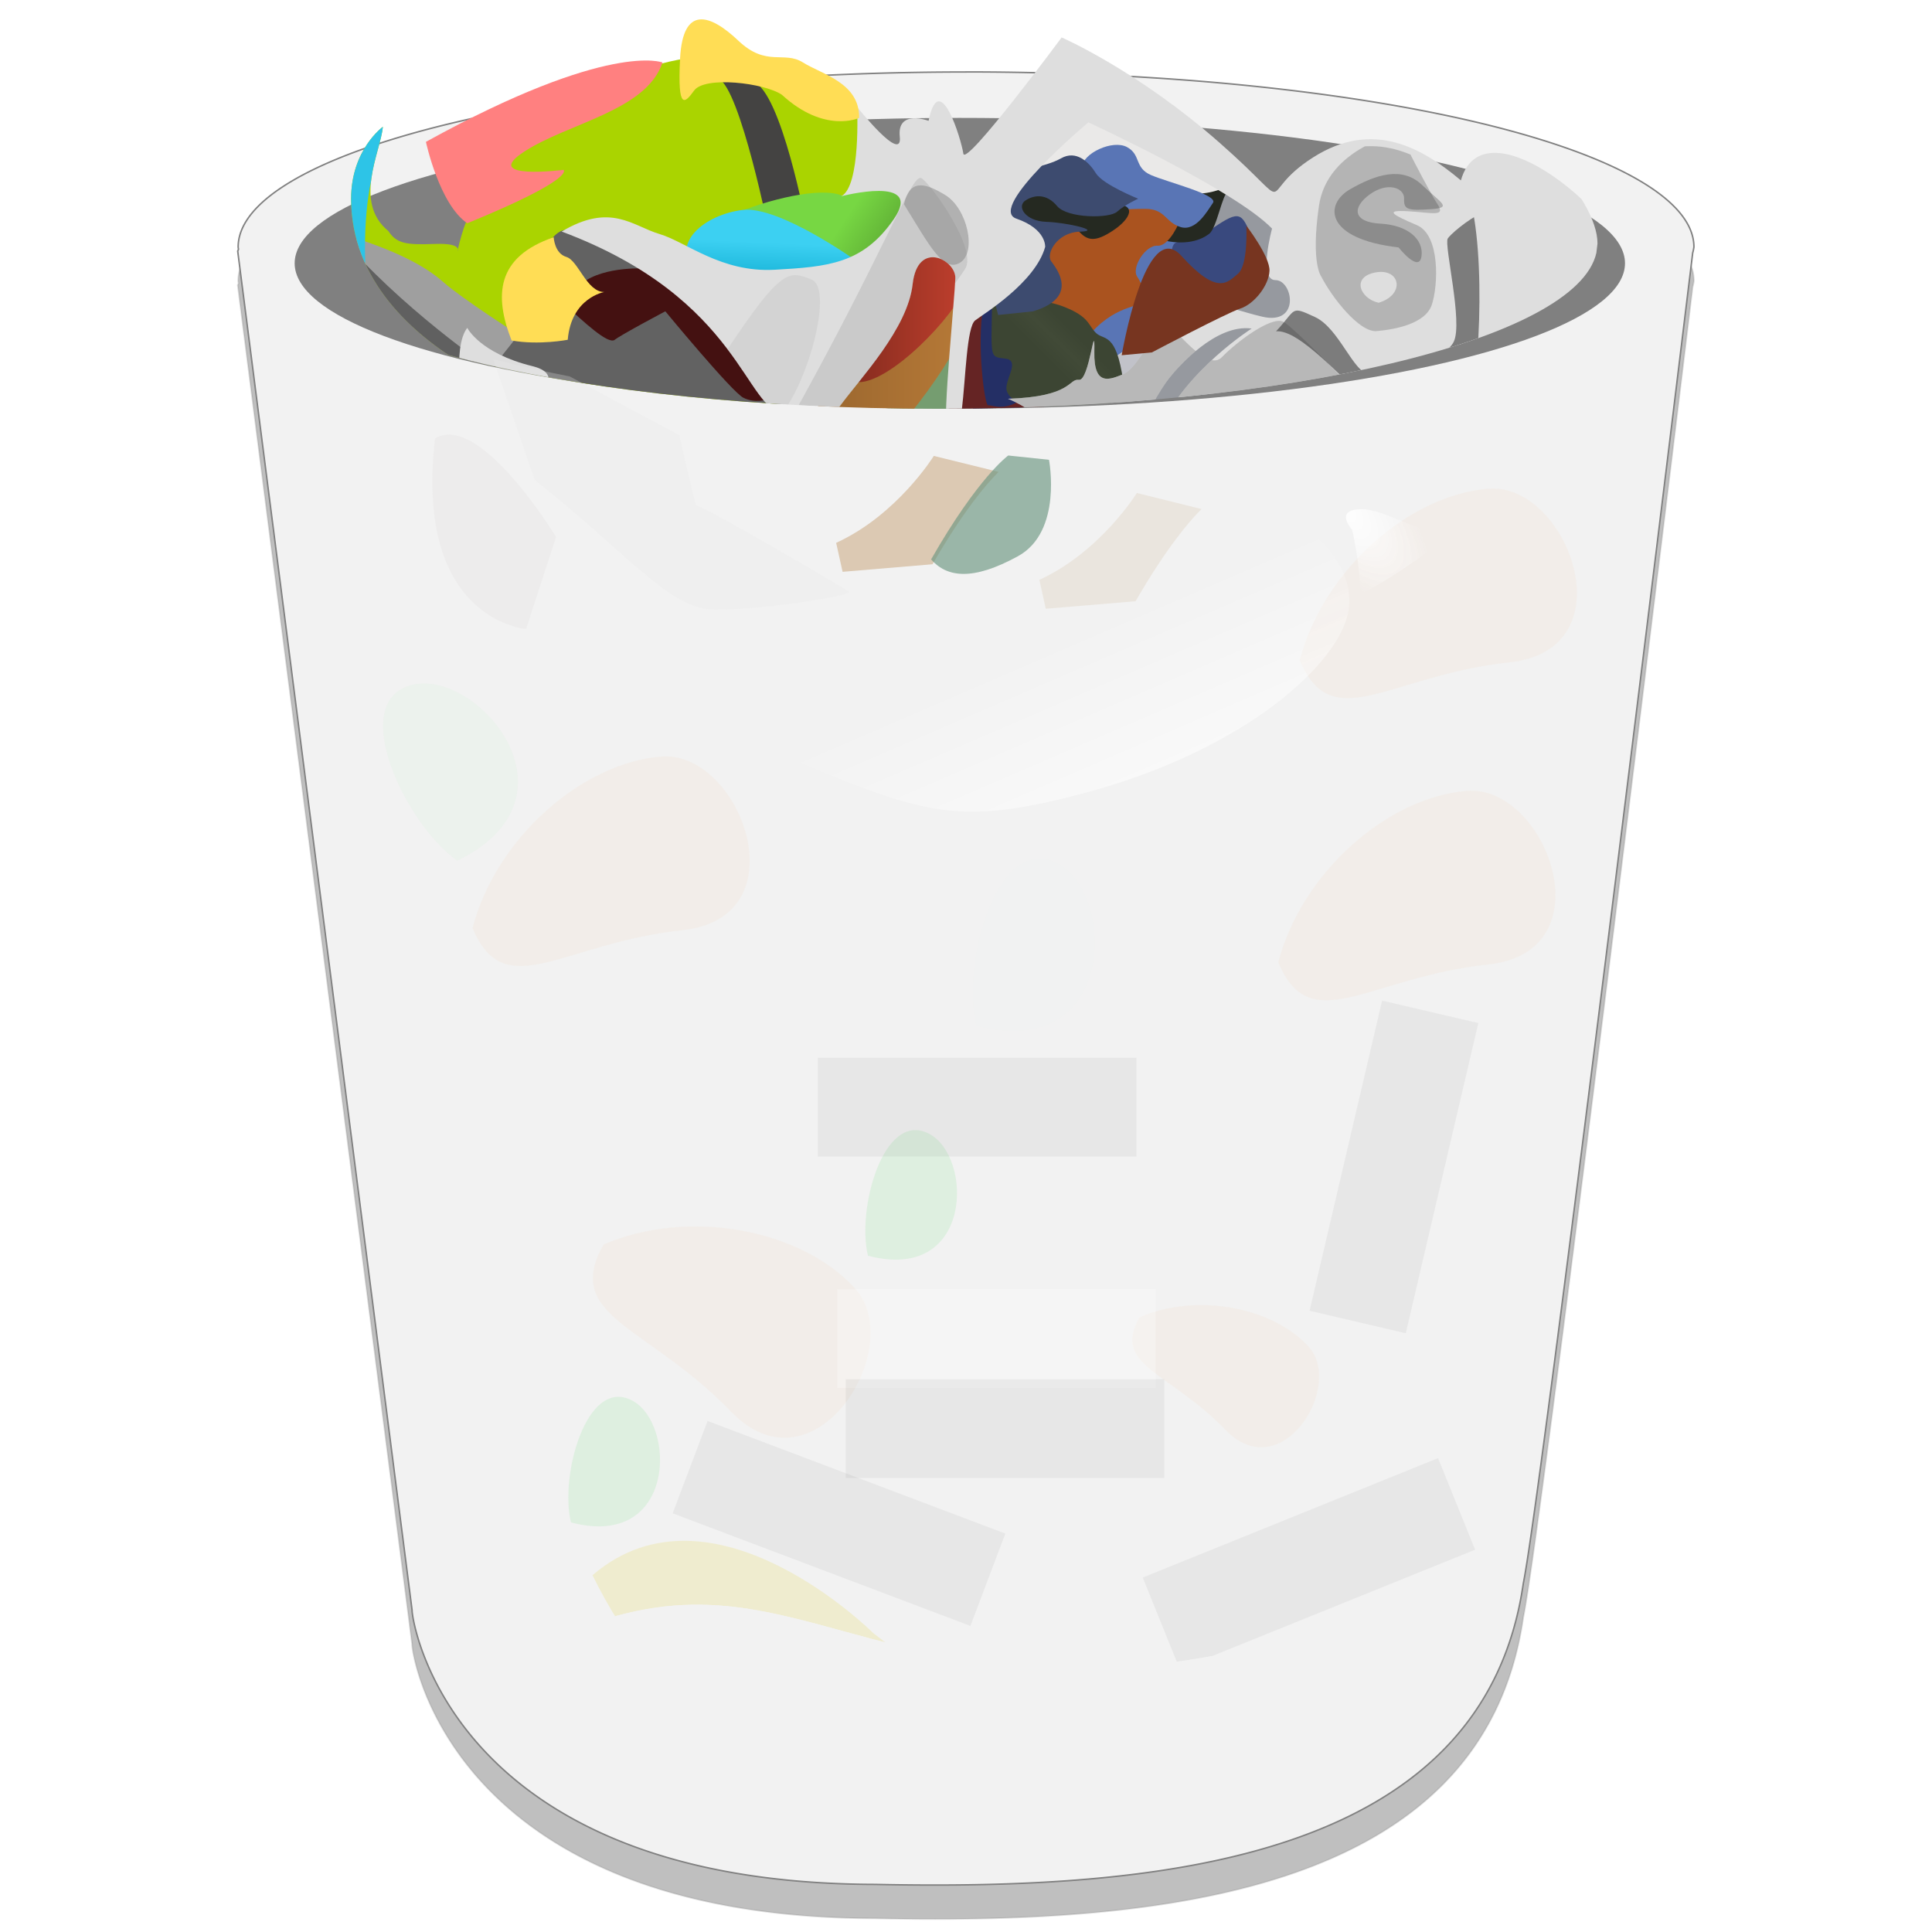 <?xml version="1.0" encoding="UTF-8" standalone="no"?>
<!-- Created with Inkscape (http://www.inkscape.org/) -->

<svg
   xmlns:osb="http://www.openswatchbook.org/uri/2009/osb"
   xmlns:dc="http://purl.org/dc/elements/1.1/"
   xmlns:cc="http://creativecommons.org/ns#"
   xmlns:rdf="http://www.w3.org/1999/02/22-rdf-syntax-ns#"
   xmlns:svg="http://www.w3.org/2000/svg"
   xmlns="http://www.w3.org/2000/svg"
   xmlns:xlink="http://www.w3.org/1999/xlink"
   xmlns:sodipodi="http://sodipodi.sourceforge.net/DTD/sodipodi-0.dtd"
   xmlns:inkscape="http://www.inkscape.org/namespaces/inkscape"
   width="128"
   height="128"
   viewBox="0 0 33.867 33.867"
   version="1.1"
   id="svg8"
   inkscape:version="0.92.2 5c3e80d, 2017-08-06"
   sodipodi:docname="user-trash-full.svg">
  <defs
     id="defs2">
    <linearGradient
       osb:paint="solid"
       id="linearGradient6088">
      <stop
         id="stop6086"
         offset="0"
         style="stop-color:#51b3e3;stop-opacity:1;" />
    </linearGradient>
    <linearGradient
       osb:paint="solid"
       id="linearGradient6987">
      <stop
         id="stop6985"
         offset="0"
         style="stop-color:#77d2fb;stop-opacity:1;" />
    </linearGradient>
    <linearGradient
       id="linearGradient7223"
       inkscape:collect="always">
      <stop
         id="stop7225"
         offset="0"
         style="stop-color:#ffffff;stop-opacity:1;" />
      <stop
         id="stop7227"
         offset="1"
         style="stop-color:#ffffff;stop-opacity:0;" />
    </linearGradient>
    <clipPath
       id="clipPath7804"
       clipPathUnits="userSpaceOnUse">
      <g
         transform="matrix(0.997,0,0,0.997,-66.643,-64.164)"
         id="g7806">
        <path
           style="color:#000000;display:inline;overflow:visible;visibility:visible;opacity:0.915;fill:url(#linearGradient7814);fill-opacity:1;fill-rule:nonzero;stroke:none;stroke-width:4.815;stroke-linecap:round;stroke-linejoin:miter;stroke-miterlimit:4;stroke-dasharray:none;stroke-dashoffset:0;stroke-opacity:1;marker:none;enable-background:accumulate"
           d="m 170.463,646.305 14.27,116.166 c -2e-5,10.744 20.322,19.455 45.393,19.455 25.07,0 45.395,-8.711 45.395,-19.455 l 14.143,-116.166 c -0.003,8.228 -26.686,14.899 -59.6,14.898 -32.914,8e-5 -59.597,-6.67 -59.6,-14.898 z m 119.199,0 c 0,-0.323 -0.056,-0.643 -0.137,-0.961 0.087,0.32 0.133,0.64 0.137,0.961 z"
           id="path7808"
           inkscape:connector-curvature="0"
           sodipodi:nodetypes="ccsccscccc"
           transform="matrix(0.265,0,0,0.265,0,97)" />
        <path
           style="opacity:0.729;fill:#ffffff;fill-opacity:1;fill-rule:evenodd;stroke:none;stroke-width:0.265px;stroke-linecap:butt;stroke-linejoin:miter;stroke-opacity:1;filter:url(#filter4481-1)"
           d="m 46.505,302.145 c 7.684,-6.014 8.753,-2.806 14.767,-2.205 6.014,0.601 15.903,-4.276 15.903,-4.276 l -1.002,13.631 c 0,0 -28.531,2.071 -29.667,-7.149 z"
           id="path7810"
           inkscape:connector-curvature="0"
           clip-path="url(#clipPath4229-1)" />
        <path
           style="opacity:0.483;fill:#a4a4a4;fill-opacity:1;fill-rule:evenodd;stroke:none;stroke-width:0.265px;stroke-linecap:butt;stroke-linejoin:miter;stroke-opacity:1;filter:url(#filter4673-1)"
           d="m 60.737,305.419 c 6.749,-6.348 8.152,-7.484 10.758,-1.67 2.606,5.813 -10.758,1.67 -10.758,1.67 z"
           id="path7812"
           inkscape:connector-curvature="0"
           clip-path="url(#clipPath4493-7)" />
      </g>
    </clipPath>
    <filter
       height="1.212"
       y="-0.106"
       width="1.16"
       x="-0.08"
       id="filter6995-3-2"
       style="color-interpolation-filters:sRGB"
       inkscape:collect="always">
      <feGaussianBlur
         id="feGaussianBlur6997-4-6"
         stdDeviation="0.204"
         inkscape:collect="always" />
    </filter>
    <filter
       height="1.212"
       y="-0.106"
       width="1.16"
       x="-0.08"
       id="filter6995"
       style="color-interpolation-filters:sRGB"
       inkscape:collect="always">
      <feGaussianBlur
         id="feGaussianBlur6997"
         stdDeviation="0.204"
         inkscape:collect="always" />
    </filter>
    <filter
       height="1.572"
       y="-0.286"
       width="1.753"
       x="-0.376"
       id="filter7165"
       style="color-interpolation-filters:sRGB"
       inkscape:collect="always">
      <feGaussianBlur
         id="feGaussianBlur7167"
         stdDeviation="0.466"
         inkscape:collect="always" />
    </filter>
    <filter
       height="1.572"
       y="-0.286"
       width="1.753"
       x="-0.376"
       id="filter7165-1"
       style="color-interpolation-filters:sRGB"
       inkscape:collect="always">
      <feGaussianBlur
         id="feGaussianBlur7167-1"
         stdDeviation="0.466"
         inkscape:collect="always" />
    </filter>
    <filter
       height="1.212"
       y="-0.106"
       width="1.16"
       x="-0.08"
       id="filter6995-3"
       style="color-interpolation-filters:sRGB"
       inkscape:collect="always">
      <feGaussianBlur
         id="feGaussianBlur6997-4"
         stdDeviation="0.204"
         inkscape:collect="always" />
    </filter>
    <linearGradient
       gradientUnits="userSpaceOnUse"
       y2="211.601"
       x2="-3.355"
       y1="217.79"
       x1="-0.685"
       id="linearGradient7219"
       xlink:href="#linearGradient7223"
       inkscape:collect="always" />
    <radialGradient
       gradientUnits="userSpaceOnUse"
       gradientTransform="matrix(1.572,1.782,-0.763,0.674,158.911,65.624)"
       r="1.195"
       fy="209.306"
       fx="1.401"
       cy="209.306"
       cx="1.401"
       id="radialGradient7231"
       xlink:href="#linearGradient7223"
       inkscape:collect="always" />
    <filter
       height="1.14"
       y="-0.07"
       width="1.108"
       x="-0.054"
       id="filter7265"
       style="color-interpolation-filters:sRGB"
       inkscape:collect="always">
      <feGaussianBlur
         id="feGaussianBlur7267"
         stdDeviation="0.054"
         inkscape:collect="always" />
    </filter>
    <filter
       height="1.572"
       y="-0.286"
       width="1.753"
       x="-0.376"
       id="filter7165-1-9"
       style="color-interpolation-filters:sRGB"
       inkscape:collect="always">
      <feGaussianBlur
         id="feGaussianBlur7167-1-2"
         stdDeviation="0.466"
         inkscape:collect="always" />
    </filter>
    <filter
       height="1.212"
       y="-0.106"
       width="1.16"
       x="-0.08"
       id="filter6995-4"
       style="color-interpolation-filters:sRGB"
       inkscape:collect="always">
      <feGaussianBlur
         id="feGaussianBlur6997-7"
         stdDeviation="0.204"
         inkscape:collect="always" />
    </filter>
    <filter
       height="1.572"
       y="-0.286"
       width="1.753"
       x="-0.376"
       id="filter7165-1-9-5"
       style="color-interpolation-filters:sRGB"
       inkscape:collect="always">
      <feGaussianBlur
         id="feGaussianBlur7167-1-2-2"
         stdDeviation="0.466"
         inkscape:collect="always" />
    </filter>
    <filter
       height="1.212"
       y="-0.106"
       width="1.16"
       x="-0.08"
       id="filter6995-4-8"
       style="color-interpolation-filters:sRGB"
       inkscape:collect="always">
      <feGaussianBlur
         id="feGaussianBlur6997-7-7"
         stdDeviation="0.204"
         inkscape:collect="always" />
    </filter>
    <filter
       height="2.568"
       y="-0.784"
       width="1.486"
       x="-0.243"
       id="filter7479"
       style="color-interpolation-filters:sRGB"
       inkscape:collect="always">
      <feGaussianBlur
         id="feGaussianBlur7481"
         stdDeviation="0.895"
         inkscape:collect="always" />
    </filter>
    <filter
       height="2.568"
       y="-0.784"
       width="1.486"
       x="-0.243"
       id="filter7479-7"
       style="color-interpolation-filters:sRGB"
       inkscape:collect="always">
      <feGaussianBlur
         id="feGaussianBlur7481-7"
         stdDeviation="0.895"
         inkscape:collect="always" />
    </filter>
    <filter
       height="2.568"
       y="-0.784"
       width="1.486"
       x="-0.243"
       id="filter7479-6"
       style="color-interpolation-filters:sRGB"
       inkscape:collect="always">
      <feGaussianBlur
         id="feGaussianBlur7481-1"
         stdDeviation="0.895"
         inkscape:collect="always" />
    </filter>
    <filter
       height="2.568"
       y="-0.784"
       width="1.486"
       x="-0.243"
       id="filter7479-9"
       style="color-interpolation-filters:sRGB"
       inkscape:collect="always">
      <feGaussianBlur
         id="feGaussianBlur7481-4"
         stdDeviation="0.895"
         inkscape:collect="always" />
    </filter>
    <filter
       height="1.487"
       y="-0.244"
       width="1.32"
       x="-0.16"
       id="filter7616"
       style="color-interpolation-filters:sRGB"
       inkscape:collect="always">
      <feGaussianBlur
         id="feGaussianBlur7618"
         stdDeviation="0.573"
         inkscape:collect="always" />
    </filter>
    <filter
       height="2.568"
       y="-0.784"
       width="1.486"
       x="-0.243"
       id="filter7479-6-2"
       style="color-interpolation-filters:sRGB"
       inkscape:collect="always">
      <feGaussianBlur
         id="feGaussianBlur7481-1-4"
         stdDeviation="0.895"
         inkscape:collect="always" />
    </filter>
    <filter
       height="2.568"
       y="-0.784"
       width="1.486"
       x="-0.243"
       id="filter7479-6-2-8"
       style="color-interpolation-filters:sRGB"
       inkscape:collect="always">
      <feGaussianBlur
         id="feGaussianBlur7481-1-4-7"
         stdDeviation="0.895"
         inkscape:collect="always" />
    </filter>
    <clipPath
       id="clipPath6726"
       clipPathUnits="userSpaceOnUse">
      <path
         sodipodi:nodetypes="ccccscccc"
         inkscape:connector-curvature="0"
         id="path6728"
         d="m -5.693,195.494 c -8.685,0 -15.726,6.107 -15.726,8.278 l 0.028,0.225 c 3.4e-5,1.6e-4 -3.7e-5,2.4e-4 0,4.8e-4 0.469,2.066 7.317,3.705 15.699,3.705 8.383,2e-5 15.233,-1.64 15.699,-3.707 l 0.027,-0.225 c -1.1e-5,-2.171 -7.041,-7.759 -15.726,-7.759 z"
         style="color:#000000;display:inline;overflow:visible;visibility:visible;opacity:0.542;fill:url(#linearGradient6730);fill-opacity:1;fill-rule:nonzero;stroke:none;stroke-width:4.815;stroke-linecap:round;stroke-linejoin:miter;stroke-miterlimit:4;stroke-dasharray:none;stroke-dashoffset:0;stroke-opacity:1;marker:none;enable-background:accumulate" />
    </clipPath>
    <linearGradient
       gradientUnits="userSpaceOnUse"
       y2="207.178"
       x2="-5.042"
       y1="207.178"
       x1="-8.64"
       id="linearGradient6468"
       xlink:href="#linearGradient6462"
       inkscape:collect="always" />
    <linearGradient
       id="linearGradient6462"
       inkscape:collect="always">
      <stop
         id="stop6464"
         offset="0"
         style="stop-color:#99662e;stop-opacity:1" />
      <stop
         id="stop6466"
         offset="1"
         style="stop-color:#b67937;stop-opacity:1" />
    </linearGradient>
    <clipPath
       id="clipPath6416"
       clipPathUnits="userSpaceOnUse">
      <path
         sodipodi:nodetypes="csc"
         inkscape:connector-curvature="0"
         id="path6418"
         d="m -16.962,206.64 c -1.169,-0.697 -2.658,-1.984 -2.658,-3.933 0,-1.169 0.756,-1.713 0.756,-1.713 -0.059,0.614 -0.709,1.795 0.13,2.48 0.201,0.307 0.437,0.331 1.11,0.307 0.673,-0.024 0.532,0.177 0.532,0.177 0,0 0.165,-0.744 0.331,-0.933 0.165,-0.189 0.862,-1.701 0.862,-1.701 0,0 3.319,-1.689 3.555,-1.795 0.236,-0.106 1.193,-0.248 1.193,-0.248 0,0 3.39,1.193 3.555,1.358 0.165,0.165 0.378,1.264 0.378,1.264 l -0.425,1.642 -3.083,1.158 1.571,3.378 -3.355,0.224 c 0,0 -3.662,-0.295 -4.453,-1.665 z"
         style="fill:#b0afad;fill-opacity:1;fill-rule:evenodd;stroke:none;stroke-width:0.265px;stroke-linecap:butt;stroke-linejoin:miter;stroke-opacity:1" />
    </clipPath>
    <clipPath
       id="clipPath6392"
       clipPathUnits="userSpaceOnUse">
      <path
         sodipodi:nodetypes="csc"
         inkscape:connector-curvature="0"
         id="path6394"
         d="m -16.962,206.64 c -1.169,-0.697 -2.658,-1.984 -2.658,-3.933 0,-1.169 0.756,-1.713 0.756,-1.713 -0.059,0.614 -0.709,1.795 0.13,2.48 0.201,0.307 0.437,0.331 1.11,0.307 0.673,-0.024 0.532,0.177 0.532,0.177 0,0 0.165,-0.744 0.331,-0.933 0.165,-0.189 0.862,-1.701 0.862,-1.701 0,0 3.319,-1.689 3.555,-1.795 0.236,-0.106 1.193,-0.248 1.193,-0.248 0,0 3.39,1.193 3.555,1.358 0.165,0.165 0.378,1.264 0.378,1.264 l -0.425,1.642 -3.083,1.158 1.571,3.378 -3.355,0.224 c 0,0 -3.662,-0.295 -4.453,-1.665 z"
         style="fill:#b0afad;fill-opacity:1;fill-rule:evenodd;stroke:none;stroke-width:0.265px;stroke-linecap:butt;stroke-linejoin:miter;stroke-opacity:1" />
    </clipPath>
    <clipPath
       id="clipPath6404"
       clipPathUnits="userSpaceOnUse">
      <path
         sodipodi:nodetypes="csc"
         inkscape:connector-curvature="0"
         id="path6406"
         d="m -16.962,206.64 c -1.169,-0.697 -2.658,-1.984 -2.658,-3.933 0,-1.169 0.756,-1.713 0.756,-1.713 -0.059,0.614 -0.709,1.795 0.13,2.48 0.201,0.307 0.437,0.331 1.11,0.307 0.673,-0.024 0.532,0.177 0.532,0.177 0,0 0.165,-0.744 0.331,-0.933 0.165,-0.189 0.862,-1.701 0.862,-1.701 0,0 3.319,-1.689 3.555,-1.795 0.236,-0.106 1.193,-0.248 1.193,-0.248 0,0 3.39,1.193 3.555,1.358 0.165,0.165 0.378,1.264 0.378,1.264 l -0.425,1.642 -3.083,1.158 1.571,3.378 -3.355,0.224 c 0,0 -3.662,-0.295 -4.453,-1.665 z"
         style="fill:#b0afad;fill-opacity:1;fill-rule:evenodd;stroke:none;stroke-width:0.265px;stroke-linecap:butt;stroke-linejoin:miter;stroke-opacity:1" />
    </clipPath>
    <linearGradient
       gradientUnits="userSpaceOnUse"
       y2="205.259"
       x2="-4.151"
       y1="202.908"
       x1="-7.684"
       id="linearGradient6205"
       xlink:href="#linearGradient6199"
       inkscape:collect="always" />
    <linearGradient
       id="linearGradient6199"
       inkscape:collect="always">
      <stop
         id="stop6201"
         offset="0"
         style="stop-color:#77d743;stop-opacity:1;" />
      <stop
         id="stop6203"
         offset="1"
         style="stop-color:#254a12;stop-opacity:1" />
    </linearGradient>
    <linearGradient
       gradientUnits="userSpaceOnUse"
       y2="204.852"
       x2="-9.916"
       y1="203.742"
       x1="-9.864"
       id="linearGradient6213"
       xlink:href="#linearGradient6207"
       inkscape:collect="always" />
    <linearGradient
       id="linearGradient6207"
       inkscape:collect="always">
      <stop
         id="stop6209"
         offset="0"
         style="stop-color:#3cd0f2;stop-opacity:1;" />
      <stop
         id="stop6211"
         offset="1"
         style="stop-color:#0eacd0;stop-opacity:1" />
    </linearGradient>
    <linearGradient
       gradientUnits="userSpaceOnUse"
       y2="205.462"
       x2="-5.042"
       y1="205.462"
       x1="-7.619"
       id="linearGradient6430"
       xlink:href="#linearGradient6424"
       inkscape:collect="always" />
    <linearGradient
       id="linearGradient6424"
       inkscape:collect="always">
      <stop
         id="stop6426"
         offset="0"
         style="stop-color:#872c1f;stop-opacity:1" />
      <stop
         id="stop6428"
         offset="1"
         style="stop-color:#bf3f2d;stop-opacity:1" />
    </linearGradient>
    <linearGradient
       gradientUnits="userSpaceOnUse"
       y2="205.535"
       x2="-2.238"
       y1="206.881"
       x1="-3.579"
       id="linearGradient6492"
       xlink:href="#linearGradient6486"
       inkscape:collect="always" />
    <linearGradient
       id="linearGradient6486"
       inkscape:collect="always">
      <stop
         id="stop6488"
         offset="0"
         style="stop-color:#3c4533;stop-opacity:1;" />
      <stop
         style="stop-color:#3c4533;stop-opacity:1;"
         offset="0.324"
         id="stop6496" />
      <stop
         style="stop-color:#414a37;stop-opacity:1"
         offset="0.576"
         id="stop6494" />
      <stop
         id="stop6498"
         offset="0.805"
         style="stop-color:#3c4533;stop-opacity:1;" />
      <stop
         id="stop6490"
         offset="1"
         style="stop-color:#3c4533;stop-opacity:1" />
    </linearGradient>
    <clipPath
       id="clipPath5626"
       clipPathUnits="userSpaceOnUse">
      <path
         sodipodi:nodetypes="csssssscccccsssssccscsccscsc"
         inkscape:connector-curvature="0"
         id="path5628"
         d="m -14.611,203.486 c 4.299,1.606 4.37,4.311 5.303,4.311 0.933,0 0.839,0.496 1.323,-0.165 0.484,-0.661 1.606,-1.831 1.725,-2.894 0.118,-1.063 1.028,-0.579 1.016,-0.142 -0.012,0.437 -0.307,3.355 -0.201,3.579 0.106,0.224 0.26,0.343 0.354,-0.437 0.094,-0.78 0.118,-1.984 0.319,-2.138 0.201,-0.154 1.429,-0.898 1.665,-1.748 0,0 0.035,-0.425 -0.685,-0.673 -0.721,-0.248 1.713,-2.291 1.713,-2.291 0,0 3.484,1.606 4.37,2.528 0,0 -0.337,1.226 0.081,1.226 0.418,0 0.601,1.086 -0.317,0.869 -0.919,-0.217 -1.62,-0.618 -2.188,0.017 -0.568,0.635 -0.819,1.236 -1.119,1.353 -0.301,0.117 -0.702,0.317 -0.685,-0.535 0.017,-0.852 -0.117,0.702 -0.367,0.668 -0.251,-0.033 -0.15,0.401 -1.687,0.451 0,0 0.902,0.351 0.969,0.885 0.067,0.535 0.117,0.551 0.117,0.551 0,0 1.921,0.167 2.005,-0.384 0.084,-0.551 0.551,-1.303 0.752,-1.554 0.2,-0.251 1.102,-1.286 1.954,-1.169 0,0 -1.554,0.986 -2.172,2.355 -0.618,1.37 4.393,1.002 4.393,1.002 0,0 2.673,-0.702 2.973,-1.654 0.301,-0.952 0.367,-4.627 -0.217,-5.228 -0.9,-0.756 -2.081,-1.465 -3.522,-0.543 -1.441,0.921 -0.26,1.37 -2.221,-0.354 -1.961,-1.725 -3.756,-2.504 -3.756,-2.504 0,0 -2.291,3.095 -2.339,2.764 -0.047,-0.331 -0.567,-2.055 -0.827,-0.78 0,0 -0.756,-0.283 -0.685,0.378 0.071,0.661 -1.016,-0.709 -1.016,-0.709 0,0 0.094,1.89 -0.378,2.126 0,0 1.984,-0.52 1.252,0.543 -0.732,1.063 -1.559,1.134 -2.835,1.205 -1.276,0.071 -2.102,-0.661 -2.74,-0.85 -0.638,-0.189 -1.158,-0.756 -2.327,-0.059 z"
         style="fill:#dedede;fill-opacity:1;fill-rule:evenodd;stroke:none;stroke-width:0.265px;stroke-linecap:butt;stroke-linejoin:miter;stroke-opacity:1" />
    </clipPath>
    <filter
       height="1.243"
       y="-0.121"
       width="1.346"
       x="-0.173"
       id="filter5447"
       style="color-interpolation-filters:sRGB"
       inkscape:collect="always">
      <feGaussianBlur
         id="feGaussianBlur5449"
         stdDeviation="0.184"
         inkscape:collect="always" />
    </filter>
    <clipPath
       id="clipPath5636"
       clipPathUnits="userSpaceOnUse">
      <path
         sodipodi:nodetypes="csssssscccccsssssccscsccscsc"
         inkscape:connector-curvature="0"
         id="path5638"
         d="m -14.611,203.486 c 4.299,1.606 4.37,4.311 5.303,4.311 0.933,0 0.839,0.496 1.323,-0.165 0.484,-0.661 1.606,-1.831 1.725,-2.894 0.118,-1.063 1.028,-0.579 1.016,-0.142 -0.012,0.437 -0.307,3.355 -0.201,3.579 0.106,0.224 0.26,0.343 0.354,-0.437 0.094,-0.78 0.118,-1.984 0.319,-2.138 0.201,-0.154 1.429,-0.898 1.665,-1.748 0,0 0.035,-0.425 -0.685,-0.673 -0.721,-0.248 1.713,-2.291 1.713,-2.291 0,0 3.484,1.606 4.37,2.528 0,0 -0.337,1.226 0.081,1.226 0.418,0 0.601,1.086 -0.317,0.869 -0.919,-0.217 -1.62,-0.618 -2.188,0.017 -0.568,0.635 -0.819,1.236 -1.119,1.353 -0.301,0.117 -0.702,0.317 -0.685,-0.535 0.017,-0.852 -0.117,0.702 -0.367,0.668 -0.251,-0.033 -0.15,0.401 -1.687,0.451 0,0 0.902,0.351 0.969,0.885 0.067,0.535 0.117,0.551 0.117,0.551 0,0 1.921,0.167 2.005,-0.384 0.084,-0.551 0.551,-1.303 0.752,-1.554 0.2,-0.251 1.102,-1.286 1.954,-1.169 0,0 -1.554,0.986 -2.172,2.355 -0.618,1.37 4.393,1.002 4.393,1.002 0,0 2.673,-0.702 2.973,-1.654 0.301,-0.952 0.367,-4.627 -0.217,-5.228 -0.9,-0.756 -2.081,-1.465 -3.522,-0.543 -1.441,0.921 -0.26,1.37 -2.221,-0.354 -1.961,-1.725 -3.756,-2.504 -3.756,-2.504 0,0 -2.291,3.095 -2.339,2.764 -0.047,-0.331 -0.567,-2.055 -0.827,-0.78 0,0 -0.756,-0.283 -0.685,0.378 0.071,0.661 -1.016,-0.709 -1.016,-0.709 0,0 0.094,1.89 -0.378,2.126 0,0 1.984,-0.52 1.252,0.543 -0.732,1.063 -1.559,1.134 -2.835,1.205 -1.276,0.071 -2.102,-0.661 -2.74,-0.85 -0.638,-0.189 -1.158,-0.756 -2.327,-0.059 z"
         style="fill:#dedede;fill-opacity:1;fill-rule:evenodd;stroke:none;stroke-width:0.265px;stroke-linecap:butt;stroke-linejoin:miter;stroke-opacity:1" />
    </clipPath>
    <filter
       height="1.066"
       y="-0.033"
       width="1.108"
       x="-0.054"
       id="filter5529"
       style="color-interpolation-filters:sRGB"
       inkscape:collect="always">
      <feGaussianBlur
         id="feGaussianBlur5531"
         stdDeviation="0.097"
         inkscape:collect="always" />
    </filter>
    <clipPath
       id="clipPath5646"
       clipPathUnits="userSpaceOnUse">
      <path
         sodipodi:nodetypes="csssssscccccsssssccscsccscsc"
         inkscape:connector-curvature="0"
         id="path5648"
         d="m -14.611,203.486 c 4.299,1.606 4.37,4.311 5.303,4.311 0.933,0 0.839,0.496 1.323,-0.165 0.484,-0.661 1.606,-1.831 1.725,-2.894 0.118,-1.063 1.028,-0.579 1.016,-0.142 -0.012,0.437 -0.307,3.355 -0.201,3.579 0.106,0.224 0.26,0.343 0.354,-0.437 0.094,-0.78 0.118,-1.984 0.319,-2.138 0.201,-0.154 1.429,-0.898 1.665,-1.748 0,0 0.035,-0.425 -0.685,-0.673 -0.721,-0.248 1.713,-2.291 1.713,-2.291 0,0 3.484,1.606 4.37,2.528 0,0 -0.337,1.226 0.081,1.226 0.418,0 0.601,1.086 -0.317,0.869 -0.919,-0.217 -1.62,-0.618 -2.188,0.017 -0.568,0.635 -0.819,1.236 -1.119,1.353 -0.301,0.117 -0.702,0.317 -0.685,-0.535 0.017,-0.852 -0.117,0.702 -0.367,0.668 -0.251,-0.033 -0.15,0.401 -1.687,0.451 0,0 0.902,0.351 0.969,0.885 0.067,0.535 0.117,0.551 0.117,0.551 0,0 1.921,0.167 2.005,-0.384 0.084,-0.551 0.551,-1.303 0.752,-1.554 0.2,-0.251 1.102,-1.286 1.954,-1.169 0,0 -1.554,0.986 -2.172,2.355 -0.618,1.37 4.393,1.002 4.393,1.002 0,0 2.673,-0.702 2.973,-1.654 0.301,-0.952 0.367,-4.627 -0.217,-5.228 -0.9,-0.756 -2.081,-1.465 -3.522,-0.543 -1.441,0.921 -0.26,1.37 -2.221,-0.354 -1.961,-1.725 -3.756,-2.504 -3.756,-2.504 0,0 -2.291,3.095 -2.339,2.764 -0.047,-0.331 -0.567,-2.055 -0.827,-0.78 0,0 -0.756,-0.283 -0.685,0.378 0.071,0.661 -1.016,-0.709 -1.016,-0.709 0,0 0.094,1.89 -0.378,2.126 0,0 1.984,-0.52 1.252,0.543 -0.732,1.063 -1.559,1.134 -2.835,1.205 -1.276,0.071 -2.102,-0.661 -2.74,-0.85 -0.638,-0.189 -1.158,-0.756 -2.327,-0.059 z"
         style="fill:#dedede;fill-opacity:1;fill-rule:evenodd;stroke:none;stroke-width:0.265px;stroke-linecap:butt;stroke-linejoin:miter;stroke-opacity:1" />
    </clipPath>
    <filter
       height="1.351"
       y="-0.175"
       width="1.43"
       x="-0.215"
       id="filter5607"
       style="color-interpolation-filters:sRGB"
       inkscape:collect="always">
      <feGaussianBlur
         id="feGaussianBlur5609"
         stdDeviation="0.138"
         inkscape:collect="always" />
    </filter>
    <clipPath
       id="clipPath5722"
       clipPathUnits="userSpaceOnUse">
      <path
         sodipodi:nodetypes="csssssscccccsssssccscsccscsc"
         inkscape:connector-curvature="0"
         id="path5724"
         d="m -14.611,203.486 c 4.299,1.606 4.37,4.311 5.303,4.311 0.933,0 0.839,0.496 1.323,-0.165 0.484,-0.661 1.606,-1.831 1.725,-2.894 0.118,-1.063 1.028,-0.579 1.016,-0.142 -0.012,0.437 -0.307,3.355 -0.201,3.579 0.106,0.224 0.26,0.343 0.354,-0.437 0.094,-0.78 0.118,-1.984 0.319,-2.138 0.201,-0.154 1.429,-0.898 1.665,-1.748 0,0 0.035,-0.425 -0.685,-0.673 -0.721,-0.248 1.713,-2.291 1.713,-2.291 0,0 3.484,1.606 4.37,2.528 0,0 -0.337,1.226 0.081,1.226 0.418,0 0.601,1.086 -0.317,0.869 -0.919,-0.217 -1.62,-0.618 -2.188,0.017 -0.568,0.635 -0.819,1.236 -1.119,1.353 -0.301,0.117 -0.702,0.317 -0.685,-0.535 0.017,-0.852 -0.117,0.702 -0.367,0.668 -0.251,-0.033 -0.15,0.401 -1.687,0.451 0,0 0.902,0.351 0.969,0.885 0.067,0.535 0.117,0.551 0.117,0.551 0,0 1.921,0.167 2.005,-0.384 0.084,-0.551 0.551,-1.303 0.752,-1.554 0.2,-0.251 1.102,-1.286 1.954,-1.169 0,0 -1.554,0.986 -2.172,2.355 -0.618,1.37 4.393,1.002 4.393,1.002 0,0 2.673,-0.702 2.973,-1.654 0.301,-0.952 0.367,-4.627 -0.217,-5.228 -0.9,-0.756 -2.081,-1.465 -3.522,-0.543 -1.441,0.921 -0.26,1.37 -2.221,-0.354 -1.961,-1.725 -3.756,-2.504 -3.756,-2.504 0,0 -2.291,3.095 -2.339,2.764 -0.047,-0.331 -0.567,-2.055 -0.827,-0.78 0,0 -0.756,-0.283 -0.685,0.378 0.071,0.661 -1.016,-0.709 -1.016,-0.709 0,0 0.094,1.89 -0.378,2.126 0,0 1.984,-0.52 1.252,0.543 -0.732,1.063 -1.559,1.134 -2.835,1.205 -1.276,0.071 -2.102,-0.661 -2.74,-0.85 -0.638,-0.189 -1.158,-0.756 -2.327,-0.059 z"
         style="fill:#dedede;fill-opacity:1;fill-rule:evenodd;stroke:none;stroke-width:0.265px;stroke-linecap:butt;stroke-linejoin:miter;stroke-opacity:1" />
    </clipPath>
    <filter
       height="1.165"
       y="-0.082"
       width="1.086"
       x="-0.043"
       id="filter5712"
       style="color-interpolation-filters:sRGB"
       inkscape:collect="always">
      <feGaussianBlur
         id="feGaussianBlur5714"
         stdDeviation="0.17"
         inkscape:collect="always" />
    </filter>
    <clipPath
       id="clipPath5958"
       clipPathUnits="userSpaceOnUse">
      <path
         sodipodi:nodetypes="csssssscccccsssssccscsccscsc"
         inkscape:connector-curvature="0"
         id="path5960"
         d="m -14.611,203.486 c 4.299,1.606 4.37,4.311 5.303,4.311 0.933,0 0.839,0.496 1.323,-0.165 0.484,-0.661 1.606,-1.831 1.725,-2.894 0.118,-1.063 1.028,-0.579 1.016,-0.142 -0.012,0.437 -0.307,3.355 -0.201,3.579 0.106,0.224 0.26,0.343 0.354,-0.437 0.094,-0.78 0.118,-1.984 0.319,-2.138 0.201,-0.154 1.429,-0.898 1.665,-1.748 0,0 0.035,-0.425 -0.685,-0.673 -0.721,-0.248 1.713,-2.291 1.713,-2.291 0,0 3.484,1.606 4.37,2.528 0,0 -0.337,1.226 0.081,1.226 0.418,0 0.601,1.086 -0.317,0.869 -0.919,-0.217 -1.62,-0.618 -2.188,0.017 -0.568,0.635 -0.819,1.236 -1.119,1.353 -0.301,0.117 -0.702,0.317 -0.685,-0.535 0.017,-0.852 -0.117,0.702 -0.367,0.668 -0.251,-0.033 -0.15,0.401 -1.687,0.451 0,0 0.902,0.351 0.969,0.885 0.067,0.535 0.117,0.551 0.117,0.551 0,0 1.921,0.167 2.005,-0.384 0.084,-0.551 0.551,-1.303 0.752,-1.554 0.2,-0.251 1.102,-1.286 1.954,-1.169 0,0 -1.554,0.986 -2.172,2.355 -0.618,1.37 4.393,1.002 4.393,1.002 0,0 2.673,-0.702 2.973,-1.654 0.301,-0.952 0.367,-4.627 -0.217,-5.228 -0.9,-0.756 -2.081,-1.465 -3.522,-0.543 -1.441,0.921 -0.26,1.37 -2.221,-0.354 -1.961,-1.725 -3.756,-2.504 -3.756,-2.504 0,0 -2.291,3.095 -2.339,2.764 -0.047,-0.331 -0.567,-2.055 -0.827,-0.78 0,0 -0.756,-0.283 -0.685,0.378 0.071,0.661 -1.016,-0.709 -1.016,-0.709 0,0 0.094,1.89 -0.378,2.126 0,0 1.984,-0.52 1.252,0.543 -0.732,1.063 -1.559,1.134 -2.835,1.205 -1.276,0.071 -2.102,-0.661 -2.74,-0.85 -0.638,-0.189 -1.158,-0.756 -2.327,-0.059 z"
         style="fill:#dedede;fill-opacity:1;fill-rule:evenodd;stroke:none;stroke-width:0.265px;stroke-linecap:butt;stroke-linejoin:miter;stroke-opacity:1" />
    </clipPath>
    <filter
       height="1.152"
       y="-0.076"
       width="1.153"
       x="-0.076"
       id="filter5948"
       style="color-interpolation-filters:sRGB"
       inkscape:collect="always">
      <feGaussianBlur
         id="feGaussianBlur5950"
         stdDeviation="0.229"
         inkscape:collect="always" />
    </filter>
    <clipPath
       id="clipPath6171"
       clipPathUnits="userSpaceOnUse">
      <path
         sodipodi:nodetypes="csssssscccccsssssccscsccscsc"
         inkscape:connector-curvature="0"
         id="path6173"
         d="m -55.223,402.468 c 16.25,6.071 16.518,16.295 20.045,16.295 3.527,0 3.17,1.875 5,-0.625 1.83,-2.5 6.071,-6.92 6.518,-10.938 0.446,-4.018 3.884,-2.188 3.839,-0.536 -0.045,1.652 -1.161,12.679 -0.759,13.527 0.402,0.848 0.982,1.295 1.339,-1.652 0.357,-2.946 0.446,-7.5 1.205,-8.08 0.759,-0.58 5.402,-3.393 6.295,-6.607 0,0 0.134,-1.607 -2.589,-2.545 -2.723,-0.937 6.473,-8.661 6.473,-8.661 0,0 13.17,6.071 16.518,9.554 0,0 -1.274,4.635 0.304,4.635 1.578,0 2.273,4.104 -1.2,3.283 -3.472,-0.821 -6.124,-2.336 -8.271,0.063 -2.147,2.399 -3.094,4.672 -4.23,5.114 -1.136,0.442 -2.652,1.2 -2.589,-2.02 0.063,-3.22 -0.442,2.652 -1.389,2.525 -0.947,-0.126 -0.568,1.515 -6.377,1.705 0,0 3.409,1.326 3.662,3.346 0.253,2.02 0.442,2.083 0.442,2.083 0,0 7.26,0.631 7.576,-1.452 0.316,-2.083 2.083,-4.925 2.841,-5.872 0.758,-0.947 4.167,-4.861 7.387,-4.419 0,0 -5.872,3.725 -8.207,8.902 -2.336,5.177 16.604,3.788 16.604,3.788 0,0 10.102,-2.652 11.238,-6.25 1.136,-3.599 1.389,-17.488 -0.821,-19.761 -3.4,-2.857 -7.865,-5.535 -13.311,-2.053 -5.446,3.482 -0.982,5.179 -8.393,-1.339 -7.411,-6.518 -14.196,-9.464 -14.196,-9.464 0,0 -8.661,11.696 -8.839,10.446 -0.179,-1.25 -2.143,-7.768 -3.125,-2.946 0,0 -2.857,-1.071 -2.589,1.429 0.268,2.5 -3.839,-2.679 -3.839,-2.679 0,0 0.357,7.143 -1.429,8.036 0,0 7.5,-1.964 4.732,2.054 -2.768,4.018 -5.893,4.286 -10.714,4.554 -4.821,0.268 -7.946,-2.5 -10.357,-3.214 -2.411,-0.714 -4.375,-2.857 -8.795,-0.223 z"
         style="fill:#dedede;fill-opacity:1;fill-rule:evenodd;stroke:none;stroke-width:0.265px;stroke-linecap:butt;stroke-linejoin:miter;stroke-opacity:1" />
    </clipPath>
    <filter
       height="1.248"
       y="-0.124"
       width="1.395"
       x="-0.198"
       id="filter6060"
       style="color-interpolation-filters:sRGB"
       inkscape:collect="always">
      <feGaussianBlur
         id="feGaussianBlur6062"
         stdDeviation="0.243"
         inkscape:collect="always" />
    </filter>
    <clipPath
       id="clipPath6181"
       clipPathUnits="userSpaceOnUse">
      <path
         sodipodi:nodetypes="csssssscccccsssssccscsccscsc"
         inkscape:connector-curvature="0"
         id="path6183"
         d="m -14.611,203.486 c 4.299,1.606 4.37,4.311 5.303,4.311 0.933,0 0.839,0.496 1.323,-0.165 0.484,-0.661 1.606,-1.831 1.725,-2.894 0.118,-1.063 1.028,-0.579 1.016,-0.142 -0.012,0.437 -0.307,3.355 -0.201,3.579 0.106,0.224 0.26,0.343 0.354,-0.437 0.094,-0.78 0.118,-1.984 0.319,-2.138 0.201,-0.154 1.429,-0.898 1.665,-1.748 0,0 0.035,-0.425 -0.685,-0.673 -0.721,-0.248 1.713,-2.291 1.713,-2.291 0,0 3.484,1.606 4.37,2.528 0,0 -0.337,1.226 0.081,1.226 0.418,0 0.601,1.086 -0.317,0.869 -0.919,-0.217 -1.62,-0.618 -2.188,0.017 -0.568,0.635 -0.819,1.236 -1.119,1.353 -0.301,0.117 -0.702,0.317 -0.685,-0.535 0.017,-0.852 -0.117,0.702 -0.367,0.668 -0.251,-0.033 -0.15,0.401 -1.687,0.451 0,0 0.902,0.351 0.969,0.885 0.067,0.535 0.117,0.551 0.117,0.551 0,0 1.921,0.167 2.005,-0.384 0.084,-0.551 0.551,-1.303 0.752,-1.554 0.2,-0.251 1.102,-1.286 1.954,-1.169 0,0 -1.554,0.986 -2.172,2.355 -0.618,1.37 4.393,1.002 4.393,1.002 0,0 2.673,-0.702 2.973,-1.654 0.301,-0.952 0.367,-4.627 -0.217,-5.228 -0.9,-0.756 -2.081,-1.465 -3.522,-0.543 -1.441,0.921 -0.26,1.37 -2.221,-0.354 -1.961,-1.725 -3.756,-2.504 -3.756,-2.504 0,0 -2.291,3.095 -2.339,2.764 -0.047,-0.331 -0.567,-2.055 -0.827,-0.78 0,0 -0.756,-0.283 -0.685,0.378 0.071,0.661 -1.016,-0.709 -1.016,-0.709 0,0 0.094,1.89 -0.378,2.126 0,0 1.984,-0.52 1.252,0.543 -0.732,1.063 -1.559,1.134 -2.835,1.205 -1.276,0.071 -2.102,-0.661 -2.74,-0.85 -0.638,-0.189 -1.158,-0.756 -2.327,-0.059 z"
         style="fill:#dedede;fill-opacity:1;fill-rule:evenodd;stroke:none;stroke-width:0.265px;stroke-linecap:butt;stroke-linejoin:miter;stroke-opacity:1" />
    </clipPath>
    <filter
       height="1.294"
       y="-0.147"
       width="1.239"
       x="-0.12"
       id="filter6161"
       style="color-interpolation-filters:sRGB"
       inkscape:collect="always">
      <feGaussianBlur
         id="feGaussianBlur6163"
         stdDeviation="0.128"
         inkscape:collect="always" />
    </filter>
    <clipPath
       id="clipPath6240"
       clipPathUnits="userSpaceOnUse">
      <path
         sodipodi:nodetypes="csc"
         inkscape:connector-curvature="0"
         id="path6242"
         d="m -16.962,206.64 c -1.169,-0.697 -2.658,-1.984 -2.658,-3.933 0,-1.169 0.756,-1.713 0.756,-1.713 -0.059,0.614 -0.709,1.795 0.13,2.48 0.201,0.307 0.437,0.331 1.11,0.307 0.673,-0.024 0.532,0.177 0.532,0.177 0,0 0.165,-0.744 0.331,-0.933 0.165,-0.189 0.862,-1.701 0.862,-1.701 0,0 3.319,-1.689 3.555,-1.795 0.236,-0.106 1.193,-0.248 1.193,-0.248 0,0 3.39,1.193 3.555,1.358 0.165,0.165 0.378,1.264 0.378,1.264 l -0.425,1.642 -3.083,1.158 1.571,3.378 -3.355,0.224 c 0,0 -3.662,-0.295 -4.453,-1.665 z"
         style="fill:#b0afad;fill-opacity:1;fill-rule:evenodd;stroke:none;stroke-width:0.265px;stroke-linecap:butt;stroke-linejoin:miter;stroke-opacity:1" />
    </clipPath>
    <filter
       height="2.181"
       y="-0.591"
       width="1.733"
       x="-0.367"
       id="filter4673-1"
       style="color-interpolation-filters:sRGB"
       inkscape:collect="always">
      <feGaussianBlur
         id="feGaussianBlur4675-6"
         stdDeviation="1.695"
         inkscape:collect="always" />
    </filter>
    <filter
       inkscape:collect="always"
       style="color-interpolation-filters:sRGB"
       id="filter2135"
       x="-0.067"
       width="1.134"
       y="-0.054"
       height="1.109">
      <feGaussianBlur
         inkscape:collect="always"
         stdDeviation="0.733"
         id="feGaussianBlur2137" />
    </filter>
  </defs>
  <sodipodi:namedview
     id="base"
     pagecolor="#ffffff"
     bordercolor="#666666"
     borderopacity="1.0"
     inkscape:pageopacity="0.0"
     inkscape:pageshadow="2"
     inkscape:zoom="5.12"
     inkscape:cx="63.70887"
     inkscape:cy="115.33864"
     inkscape:document-units="mm"
     inkscape:current-layer="layer1"
     showgrid="false"
     inkscape:window-width="1600"
     inkscape:window-height="814"
     inkscape:window-x="0"
     inkscape:window-y="0"
     inkscape:window-maximized="1"
     units="px" />
  <g
     inkscape:label="Layer 1"
     inkscape:groupmode="layer"
     id="layer1"
     transform="translate(0,-263.133)">
    <g
       id="g2205"
       transform="matrix(0.972,0,0,0.972,33.119,8.235)"
       style="stroke-width:1.029">
      <path
         inkscape:connector-curvature="0"
         id="path1139-9"
         d="m -16.651,264.152 a 13.127,3.158 0 0 0 -13.127,3.158 13.127,3.158 0 0 0 0.006,0.038 c -0.005,0.012 -0.009,0.024 -0.014,0.035 l 3.145,24.512 c -0.015,0.108 0.634,4.926 8.35,4.943 5.091,0.107 10.969,-0.415 11.691,-5.433 0.346,-1.69 3.01,-23.63 3.054,-23.991 a 13.127,3.158 0 0 0 0.022,-0.105 13.127,3.158 0 0 0 -13.127,-3.158 z"
         style="opacity:0.25;fill:#000000;fill-opacity:1;stroke:#808080;stroke-width:0.027;stroke-miterlimit:4;stroke-dasharray:none;stroke-opacity:1" />
      <path
         style="opacity:1;fill:#f2f2f2;fill-opacity:1;stroke:#808080;stroke-width:0.027;stroke-miterlimit:4;stroke-dasharray:none;stroke-opacity:1"
         d="m -16.651,263.539 a 13.127,3.158 0 0 0 -13.127,3.158 13.127,3.158 0 0 0 0.006,0.038 c -0.005,0.012 -0.009,0.024 -0.014,0.035 l 3.145,24.512 c -0.015,0.108 0.634,4.926 8.35,4.943 5.091,0.107 10.969,-0.415 11.691,-5.433 0.346,-1.69 3.01,-23.63 3.054,-23.991 a 13.127,3.158 0 0 0 0.022,-0.105 13.127,3.158 0 0 0 -13.127,-3.158 z"
         id="path822-0"
         inkscape:connector-curvature="0" />
      <ellipse
         style="opacity:1;fill:#808080;fill-opacity:1;stroke-width:0.026"
         id="ellipse824"
         cx="-16.763"
         cy="266.989"
         rx="11.996"
         ry="2.622" />
      <g
         style="stroke-width:5.655"
         clip-path="url(#clipPath6726)"
         transform="matrix(0.758,0,0,0.758,-12.869,112.174)"
         id="g6522">
        <path
           style="fill:#96999f;fill-opacity:1;fill-rule:evenodd;stroke:none;stroke-width:1.496px;stroke-linecap:butt;stroke-linejoin:miter;stroke-opacity:1"
           d="m 0.697,203.593 0.478,-1.287 1.476,1.152 0.307,1.99 -0.738,0.425 -2.439,2.575 -1.37,-0.089 1.571,-2.752 z"
           id="path6520"
           inkscape:connector-curvature="0" />
        <path
           style="fill:#5975b5;fill-opacity:1;fill-rule:evenodd;stroke:none;stroke-width:1.496px;stroke-linecap:butt;stroke-linejoin:miter;stroke-opacity:1"
           d="m -1.102,206.304 c 0.301,-0.752 0.234,-0.869 0.401,-0.952 0.167,-0.084 0.284,-0.418 0.476,-0.484 0.192,-0.067 0.05,-0.618 0.159,-0.677 0.109,-0.059 0.501,-0.075 0.593,-0.292 0.092,-0.217 -0.042,-0.393 -0.042,-0.393 l -1.679,0.025 -1.219,2.38 c 0,0 0.835,1.612 1.311,0.393 z"
           id="path6514"
           inkscape:connector-curvature="0" />
        <path
           style="fill:#39497e;fill-opacity:1;fill-rule:evenodd;stroke:none;stroke-width:1.496px;stroke-linecap:butt;stroke-linejoin:miter;stroke-opacity:1"
           d="m 0.644,203.569 c 0.768,-0.532 0.886,-0.608 1.087,-0.13 0.201,0.478 -0.408,1.547 -0.408,1.547 l -1.317,-0.1 c 0,0 -0.242,-1.028 -0.006,-1.134 0.236,-0.106 0.644,-0.183 0.644,-0.183 z"
           id="path6518"
           inkscape:connector-curvature="0" />
        <path
           style="fill:#252921;fill-opacity:1;fill-rule:evenodd;stroke:none;stroke-width:1.496px;stroke-linecap:butt;stroke-linejoin:miter;stroke-opacity:1"
           d="m -0.372,203.675 c 0.614,0.165 0.986,0.006 1.169,-0.136 0.183,-0.142 0.313,-0.963 0.443,-0.986 0.13,-0.024 -0.602,-0.219 -0.602,-0.219 z"
           id="path6512"
           inkscape:connector-curvature="0" />
        <path
           style="fill:#eae9e8;fill-opacity:1;fill-rule:evenodd;stroke:none;stroke-width:1.496px;stroke-linecap:butt;stroke-linejoin:miter;stroke-opacity:1"
           d="m -3.683,202.136 1.361,-0.05 c 0,0 2.071,0.359 2.547,0.468 0.476,0.109 0.927,-0.109 0.927,-0.109 l -3.374,-2.147 z"
           id="path6510"
           inkscape:connector-curvature="0" />
        <path
           style="fill:#759d70;fill-opacity:1;fill-rule:evenodd;stroke:none;stroke-width:1.496px;stroke-linecap:butt;stroke-linejoin:miter;stroke-opacity:1"
           d="m -7.175,208.058 c 0.326,1.019 1.821,1.086 1.837,0.752 0.017,-0.334 0.05,-0.961 0.05,-0.961 0,0 0.292,-1.737 -0.075,-1.687 -0.367,0.05 -1.812,1.896 -1.812,1.896 z"
           id="path6470"
           inkscape:connector-curvature="0" />
        <path
           style="fill:url(#linearGradient6468);fill-opacity:1;fill-rule:evenodd;stroke:none;stroke-width:1.496px;stroke-linecap:butt;stroke-linejoin:miter;stroke-opacity:1"
           d="m -8.026,209.21 c 0.76,0.117 2.756,-2.648 2.923,-3.282 0.167,-0.635 0.008,-0.802 -0.66,-0.785 -0.668,0.017 -4.301,2.798 -2.263,4.068 z"
           id="path6422-3"
           inkscape:connector-curvature="0"
           sodipodi:nodetypes="cssc" />
        <path
           style="fill:#aad400;fill-opacity:1;fill-rule:evenodd;stroke:none;stroke-width:1.496px;stroke-linecap:butt;stroke-linejoin:miter;stroke-opacity:1"
           d="m -16.962,206.64 c -1.169,-0.697 -2.658,-1.984 -2.658,-3.933 0,-1.169 0.756,-1.713 0.756,-1.713 -0.059,0.614 -0.709,1.795 0.13,2.48 0.201,0.307 0.437,0.331 1.11,0.307 0.673,-0.024 0.532,0.177 0.532,0.177 0,0 0.165,-0.744 0.331,-0.933 0.165,-0.189 0.862,-1.701 0.862,-1.701 0,0 3.319,-1.689 3.555,-1.795 0.236,-0.106 1.193,-0.248 1.193,-0.248 0,0 3.39,1.193 3.555,1.358 0.165,0.165 0.378,1.264 0.378,1.264 l -0.425,1.642 -3.083,1.158 1.571,3.378 -3.355,0.224 c 0,0 -3.662,-0.295 -4.453,-1.665 z"
           id="path6221"
           inkscape:connector-curvature="0"
           sodipodi:nodetypes="csc" />
        <path
           style="fill:#626262;fill-opacity:1;fill-rule:evenodd;stroke:none;stroke-width:1.496px;stroke-linecap:butt;stroke-linejoin:miter;stroke-opacity:1"
           d="m -16.913,206.412 c 1.186,-0.367 1.027,-0.292 1.136,-0.71 0.618,-1.712 0.927,-2.205 1.244,-2.255 0.317,-0.05 3.057,0.802 3.909,1.554 0.852,0.752 1.746,3.416 1.746,3.416 l -5.504,0.468 c 0,0 -2.806,-1.236 -2.531,-2.472 z"
           id="path6408"
           inkscape:connector-curvature="0"
           clip-path="url(#clipPath6416)" />
        <path
           style="fill:#441111;fill-opacity:1;fill-rule:evenodd;stroke:none;stroke-width:1.496px;stroke-linecap:butt;stroke-linejoin:miter;stroke-opacity:1"
           d="m -14.508,205.251 c 0.409,0.367 1.002,0.935 1.161,0.81 0.159,-0.125 1.203,-0.677 1.203,-0.677 0,0 1.579,1.913 1.854,2.055 0.276,0.142 0.576,0.042 0.576,0.042 l -1.453,-2.831 -1.487,-0.284 c 0,0 -1.102,-0.067 -1.587,0.451 -0.484,0.518 -0.267,0.434 -0.267,0.434 z"
           id="path6420"
           inkscape:connector-curvature="0" />
        <path
           style="fill:#9f9f9f;fill-opacity:1;fill-rule:evenodd;stroke:none;stroke-width:1.496px;stroke-linecap:butt;stroke-linejoin:miter;stroke-opacity:1"
           d="m -19.867,203.534 c 1.311,0.39 2.02,0.78 2.445,1.158 0.425,0.378 1.784,1.252 1.784,1.252 l -0.862,1.087 -3.083,-1.039 z"
           id="path6244"
           inkscape:connector-curvature="0"
           clip-path="url(#clipPath6392)" />
        <path
           style="fill:#606060;fill-opacity:1;fill-rule:evenodd;stroke:none;stroke-width:1.496px;stroke-linecap:butt;stroke-linejoin:miter;stroke-opacity:1"
           d="m -19.636,203.882 c 1.545,1.695 3.491,2.982 3.491,2.982 l -0.292,0.434 c 0,0 -3.165,-0.768 -3.199,-1.378 -0.033,-0.61 0,-2.038 0,-2.038 z"
           id="path6396"
           inkscape:connector-curvature="0"
           clip-path="url(#clipPath6404)" />
        <path
           style="fill:#444342;fill-opacity:1;fill-rule:evenodd;stroke:none;stroke-width:1.496px;stroke-linecap:butt;stroke-linejoin:miter;stroke-opacity:1"
           d="m -10.879,199.848 c 0.52,0.236 1.217,3.721 1.217,3.721 l 0.874,-0.213 c 0,0 -0.591,-3.189 -1.264,-3.437 -0.673,-0.248 -0.827,-0.071 -0.827,-0.071 z"
           id="path6185"
           inkscape:connector-curvature="0" />
        <path
           style="fill:url(#linearGradient6205);fill-opacity:1;fill-rule:evenodd;stroke:none;stroke-width:1.496px;stroke-linecap:butt;stroke-linejoin:miter;stroke-opacity:1"
           d="m -10.542,203.079 c 0.809,-0.343 2.085,-0.673 2.616,-0.443 0,0 0.484,-0.341 0.902,-0.4 0.418,-0.059 0.802,0.535 0.768,0.543 -0.033,0.008 -0.927,1.579 -1.261,1.537 -0.334,-0.042 -3.025,-1.237 -3.025,-1.237 z"
           id="path6189"
           inkscape:connector-curvature="0" />
        <path
           style="fill:url(#linearGradient6213);fill-opacity:1;fill-rule:evenodd;stroke:none;stroke-width:1.496px;stroke-linecap:butt;stroke-linejoin:miter;stroke-opacity:1"
           d="m -11.428,204.484 c -0.644,-0.732 0.248,-1.406 1.122,-1.512 0.874,-0.106 2.729,1.228 2.729,1.228 0,0 -2.652,1.134 -3.851,0.283 z"
           id="path6187"
           inkscape:connector-curvature="0"
           sodipodi:nodetypes="cscc" />
        <path
           style="fill:url(#linearGradient6430);fill-opacity:1;fill-rule:evenodd;stroke:none;stroke-width:1.496px;stroke-linecap:butt;stroke-linejoin:miter;stroke-opacity:1"
           d="m -7.617,207.064 c 0.76,0.117 2.43,-1.637 2.598,-2.272 0.167,-0.635 -0.075,-0.952 -0.743,-0.935 -0.668,0.017 -1.904,2.372 -1.854,3.207 z"
           id="path6422"
           inkscape:connector-curvature="0"
           sodipodi:nodetypes="cssc" />
        <path
           style="fill:#aa531f;fill-opacity:1;fill-rule:evenodd;stroke:none;stroke-width:1.496px;stroke-linecap:butt;stroke-linejoin:miter;stroke-opacity:1"
           d="m -2.121,206.028 c 0.635,-0.81 1.278,-0.727 1.328,-0.885 0.05,-0.159 0.017,-0.376 -0.125,-0.585 -0.142,-0.209 0.192,-0.752 0.484,-0.735 0.292,0.017 0.535,-0.601 0.535,-0.601 l -1.144,-0.501 -1.879,0.66 -0.284,1.203 0.025,1.311 z"
           id="path6506"
           inkscape:connector-curvature="0" />
        <path
           style="fill:#c1c2c9;fill-opacity:1;fill-rule:evenodd;stroke:none;stroke-width:1.496px;stroke-linecap:butt;stroke-linejoin:miter;stroke-opacity:1"
           d="m -1.528,206.538 c 0.785,-0.643 1.52,-0.526 1.52,-0.526 l -1.278,1.036 z"
           id="path6508"
           inkscape:connector-curvature="0" />
        <path
           style="fill:url(#linearGradient6492);fill-opacity:1;fill-rule:evenodd;stroke:none;stroke-width:1.496px;stroke-linecap:butt;stroke-linejoin:miter;stroke-opacity:1"
           d="m -4.488,205.164 c 0.874,0.024 1.252,-0.118 1.843,0.118 0.591,0.236 0.555,0.425 0.744,0.614 0.189,0.189 0.484,-0.035 0.65,1.146 0.165,1.181 -3.236,0.52 -3.236,0.52 z"
           id="path6476"
           inkscape:connector-curvature="0"
           sodipodi:nodetypes="ccsscc" />
        <path
           style="fill:#242f65;fill-opacity:1;fill-rule:evenodd;stroke:none;stroke-width:1.496px;stroke-linecap:butt;stroke-linejoin:miter;stroke-opacity:1"
           d="m -4.37,205.211 c -0.024,1.311 -0.059,1.252 0.319,1.299 0.378,0.047 -0.059,0.543 0.035,0.78 0.094,0.236 0.307,0.224 0.307,0.224 l 0.13,0.425 -1.122,-0.095 c 0,0 -0.13,-0.142 -0.177,-0.248 -0.047,-0.106 0.024,-2.433 0.024,-2.551 0,-0.118 0.484,0.165 0.484,0.165 z"
           id="path6474"
           inkscape:connector-curvature="0" />
        <path
           style="fill:#5975b5;fill-opacity:1;fill-rule:evenodd;stroke:none;stroke-width:1.496px;stroke-linecap:butt;stroke-linejoin:miter;stroke-opacity:1"
           d="m -2.23,201.952 c 0.017,-0.326 0.727,-0.66 1.069,-0.476 0.342,0.184 0.167,0.493 0.576,0.668 0.409,0.175 1.604,0.468 1.47,0.66 -0.134,0.192 -0.401,0.685 -0.768,0.576 -0.367,-0.109 -0.359,-0.434 -0.844,-0.434 -0.484,0 -0.86,0.042 -0.86,0.042 z"
           id="path6504"
           inkscape:connector-curvature="0" />
        <path
           style="fill:#252921;fill-opacity:1;fill-rule:evenodd;stroke:none;stroke-width:1.496px;stroke-linecap:butt;stroke-linejoin:miter;stroke-opacity:1"
           d="m -2.339,203.439 c 0.226,0.284 0.426,0.301 0.844,0.025 0.418,-0.276 0.601,-0.643 0,-0.626 -0.601,0.017 -1.863,-0.451 -1.863,-0.451 0,0 -0.426,0.134 -0.418,0.376 0.008,0.242 0.334,0.509 0.334,0.509 z"
           id="path6502"
           inkscape:connector-curvature="0" />
        <path
           style="fill:#3d4b6f;fill-opacity:1;fill-rule:evenodd;stroke:none;stroke-width:1.496px;stroke-linecap:butt;stroke-linejoin:miter;stroke-opacity:1"
           d="m -3.399,205.385 c 1.119,-0.334 0.56,-1.019 0.434,-1.194 -0.125,-0.175 0.134,-0.685 0.685,-0.702 0.551,-0.017 -0.301,-0.217 -0.802,-0.234 -0.501,-0.017 -0.71,-0.367 -0.493,-0.509 0.217,-0.142 0.509,-0.159 0.752,0.134 0.242,0.292 1.244,0.301 1.428,0.134 0.184,-0.167 0.501,-0.309 0.501,-0.309 0,0 -0.835,-0.334 -1.002,-0.601 -0.167,-0.267 -0.468,-0.568 -0.835,-0.359 -0.367,0.209 -1.094,0.301 -1.094,0.301 l -0.894,1.487 0.493,1.938 z"
           id="path6500"
           inkscape:connector-curvature="0" />
        <path
           style="fill:#652424;fill-opacity:1;fill-rule:evenodd;stroke:none;stroke-width:1.496px;stroke-linecap:butt;stroke-linejoin:miter;stroke-opacity:1"
           d="m -4.583,205.305 c -0.154,0.85 0.035,2.327 0.118,2.315 0.083,-0.012 0.354,0.142 0.744,-0.106 1.347,-0.024 1.004,1.547 1.004,1.547 l -2.752,-0.307 c 0,0 0.165,-3.402 0.413,-3.532 0.248,-0.13 0.472,0.083 0.472,0.083 z"
           id="path6472"
           inkscape:connector-curvature="0" />
        <path
           style="fill:#dedede;fill-opacity:1;fill-rule:evenodd;stroke:none;stroke-width:1.496px;stroke-linecap:butt;stroke-linejoin:miter;stroke-opacity:1"
           d="m -14.611,203.486 c 4.299,1.606 4.37,4.311 5.303,4.311 0.933,0 0.839,0.496 1.323,-0.165 0.484,-0.661 1.606,-1.831 1.725,-2.894 0.118,-1.063 1.028,-0.579 1.016,-0.142 -0.012,0.437 -0.307,3.355 -0.201,3.579 0.106,0.224 0.26,0.343 0.354,-0.437 0.094,-0.78 0.118,-1.984 0.319,-2.138 0.201,-0.154 1.429,-0.898 1.665,-1.748 0,0 0.035,-0.425 -0.685,-0.673 -0.721,-0.248 1.713,-2.291 1.713,-2.291 0,0 3.484,1.606 4.37,2.528 0,0 -0.337,1.226 0.081,1.226 0.418,0 0.601,1.086 -0.317,0.869 -0.919,-0.217 -1.62,-0.618 -2.188,0.017 -0.568,0.635 -0.819,1.236 -1.119,1.353 -0.301,0.117 -0.702,0.317 -0.685,-0.535 0.017,-0.852 -0.117,0.702 -0.367,0.668 -0.251,-0.033 -0.15,0.401 -1.687,0.451 0,0 0.902,0.351 0.969,0.885 0.067,0.535 0.117,0.551 0.117,0.551 0,0 1.921,0.167 2.005,-0.384 0.084,-0.551 0.551,-1.303 0.752,-1.554 0.2,-0.251 1.102,-1.286 1.954,-1.169 0,0 -1.554,0.986 -2.172,2.355 -0.618,1.37 4.393,1.002 4.393,1.002 0,0 6.566,-3.433 6.807,-4.402 0.301,-1.212 -3.466,-4.534 -4.05,-2.48 -0.9,-0.756 -2.081,-1.465 -3.522,-0.543 -1.441,0.921 -0.26,1.37 -2.221,-0.354 -1.961,-1.725 -3.756,-2.504 -3.756,-2.504 0,0 -2.291,3.095 -2.339,2.764 -0.047,-0.331 -0.567,-2.055 -0.827,-0.78 0,0 -0.756,-0.283 -0.685,0.378 0.071,0.661 -1.016,-0.709 -1.016,-0.709 0,0 0.094,1.89 -0.378,2.126 0,0 1.984,-0.52 1.252,0.543 -0.732,1.063 -1.559,1.134 -2.835,1.205 -1.276,0.071 -2.102,-0.661 -2.74,-0.85 -0.638,-0.189 -1.158,-0.756 -2.327,-0.059 z"
           id="path5375"
           inkscape:connector-curvature="0"
           sodipodi:nodetypes="csssssscccccsssssccscsccscsccccsccccccscc" />
        <path
           style="fill:#dedede;fill-opacity:1;fill-rule:evenodd;stroke:none;stroke-width:1.496px;stroke-linecap:butt;stroke-linejoin:miter;stroke-opacity:1"
           d="m -16.962,207.727 c 0,0 -0.26,-1.488 0.106,-1.949 0,0 0.295,0.602 1.547,0.91 1.252,0.307 -0.921,1.465 -0.921,1.465 2.528,-0.685 3.236,1.488 1.158,0.898 -2.079,-0.591 -1.89,-1.323 -1.89,-1.323 z"
           id="path5363"
           inkscape:connector-curvature="0"
           sodipodi:nodetypes="ccsc" />
        <path
           style="fill:#ffdd55;fill-opacity:1;fill-rule:evenodd;stroke:none;stroke-width:1.496px;stroke-linecap:butt;stroke-linejoin:miter;stroke-opacity:1"
           d="m -15.802,206.078 c -0.418,-1.069 -0.367,-1.988 1.002,-2.456 0,0 0.017,0.384 0.301,0.468 0.284,0.084 0.484,0.835 0.902,0.835 0,0 -0.785,0.134 -0.869,1.136 0,0 -0.685,0.134 -1.336,0.017 z"
           id="path5367"
           inkscape:connector-curvature="0" />
        <path
           style="fill:#ff8080;fill-opacity:1;fill-rule:evenodd;stroke:none;stroke-width:1.496px;stroke-linecap:butt;stroke-linejoin:miter;stroke-opacity:1"
           d="m -16.855,203.289 c 2.606,-1.069 2.288,-1.27 2.288,-1.27 0,0 -1.988,0.251 -0.935,-0.434 1.052,-0.685 2.907,-0.969 3.291,-2.121 0,0 -1.27,-0.518 -5.629,1.888 0,0 0.317,1.487 0.986,1.938 z"
           id="path5369"
           inkscape:connector-curvature="0" />
        <path
           style="fill:#ffdd55;fill-opacity:1;fill-rule:evenodd;stroke:none;stroke-width:1.496px;stroke-linecap:butt;stroke-linejoin:miter;stroke-opacity:1"
           d="m -11.459,200.131 c -0.217,0.301 -0.401,0.501 -0.334,-0.768 0.067,-1.27 0.718,-1.052 1.386,-0.418 0.668,0.635 1.086,0.234 1.537,0.518 0.451,0.284 1.353,0.484 1.336,1.32 0,0 -0.819,0.384 -1.837,-0.551 -0.418,-0.284 -1.837,-0.451 -2.088,-0.1 z"
           id="path5371"
           inkscape:connector-curvature="0" />
        <path
           style="opacity:0.424;fill:#a3a3a3;fill-opacity:1;fill-rule:evenodd;stroke:none;stroke-width:1.496px;stroke-linecap:butt;stroke-linejoin:miter;stroke-opacity:1;filter:url(#filter5447)"
           d="m -11.008,206.813 c 1.62,-2.506 1.771,-2.405 2.339,-2.188 0.568,0.217 -0.15,2.756 -0.885,3.391 -0.735,0.635 -1.453,-1.203 -1.453,-1.203 z"
           id="path5377"
           inkscape:connector-curvature="0"
           clip-path="url(#clipPath5626)" />
        <path
           style="opacity:0.479;fill:#838383;fill-opacity:1;fill-rule:evenodd;stroke:none;stroke-width:1.496px;stroke-linecap:butt;stroke-linejoin:miter;stroke-opacity:1;filter:url(#filter5529)"
           d="m -9.304,208.216 c 2.439,-4.343 3.023,-6.147 3.257,-5.997 0.234,0.15 1.336,1.687 1.036,2.155 -0.301,0.468 -0.819,1.086 -0.885,1.102 -0.067,0.017 -1.37,3.859 -1.37,3.859 z"
           id="path5451"
           inkscape:connector-curvature="0"
           clip-path="url(#clipPath5636)" />
        <path
           style="opacity:0.708;fill:#838383;fill-opacity:1;fill-rule:evenodd;stroke:none;stroke-width:1.496px;stroke-linecap:butt;stroke-linejoin:miter;stroke-opacity:1;filter:url(#filter5607)"
           d="m -6.465,202.838 c 0.601,0.969 0.935,1.637 1.336,1.386 0.401,-0.251 0.167,-1.286 -0.351,-1.604 -0.518,-0.317 -0.852,-0.367 -0.986,0.217 z"
           id="path5533"
           inkscape:connector-curvature="0"
           clip-path="url(#clipPath5646)" />
        <path
           style="opacity:0.648;fill:#838383;fill-opacity:1;fill-rule:evenodd;stroke:none;stroke-width:1.496px;stroke-linecap:butt;stroke-linejoin:miter;stroke-opacity:1;filter:url(#filter5712)"
           d="m -4.181,209.25 c -0.035,-2.327 0.331,-3.142 2.327,-4.488 1.996,-1.347 1.287,0.673 1.583,0.862 0.295,0.189 1.016,1.217 1.37,0.85 0.354,-0.366 1.146,-0.957 1.441,-0.85 0.295,0.106 2.788,2.776 2.788,2.776 l -6.756,0.661 -2.693,0.201 z"
           id="path5650"
           inkscape:connector-curvature="0"
           clip-path="url(#clipPath5722)" />
        <path
           style="opacity:0.758;fill:#373737;fill-opacity:1;fill-rule:evenodd;stroke:none;stroke-width:1.496px;stroke-linecap:butt;stroke-linejoin:miter;stroke-opacity:1;filter:url(#filter5948)"
           d="m 2.386,205.86 c 0.496,-0.532 0.331,-0.614 0.921,-0.343 0.591,0.272 0.91,1.335 1.323,1.382 0.413,0.047 1.76,-0.331 1.984,-0.791 0.224,-0.461 -0.236,-2.303 -0.142,-2.457 0.094,-0.154 1.512,-1.406 2.173,-0.484 0.661,0.921 1.831,6.461 -0.177,6.863 -2.008,0.402 -4.996,-4.276 -6.083,-4.17 z"
           id="path5726"
           inkscape:connector-curvature="0"
           clip-path="url(#clipPath5958)" />
        <path
           inkscape:connector-curvature="0"
           style="opacity:0.585;fill:#656565;fill-opacity:1;fill-rule:evenodd;stroke:none;stroke-width:1.496px;stroke-linecap:butt;stroke-linejoin:miter;stroke-opacity:1;filter:url(#filter6060)"
           d="m 20.09,393.004 c 0,0 -6.473,1.294 -7.232,6.518 -0.759,5.223 0.223,6.385 0.223,6.385 0.938,1.83 3.393,4.999 4.955,4.865 1.562,-0.134 4.375,-0.624 4.955,-2.365 0.58,-1.741 0.76,-6.252 -1.338,-7.145 -2.098,-0.893 -3.037,-1.384 -0.805,-1.25 2.232,0.134 3.438,0.537 2.635,-0.668 -0.804,-1.205 -3.393,-6.34 -3.393,-6.34 z m -1.746,12.457 c 1.879,-0.064 2.131,2.096 -0.129,2.766 -1.652,-0.357 -2.5,-2.321 -0.268,-2.723 0.14,-0.025 0.271,-0.039 0.396,-0.043 z"
           transform="matrix(0.265,0,0,0.265,0,97)"
           id="path5962"
           clip-path="url(#clipPath6171)" />
        <path
           style="opacity:0.47;fill:#000000;fill-opacity:1;fill-rule:evenodd;stroke:none;stroke-width:1.496px;stroke-linecap:butt;stroke-linejoin:miter;stroke-opacity:1;filter:url(#filter6161)"
           d="m 5.303,203.864 c -1.76,-0.201 -1.772,-1.028 -1.158,-1.382 0.614,-0.354 1.24,-0.555 1.713,-0.106 0.472,0.449 0.732,0.543 0.201,0.579 -0.532,0.035 -0.638,0.012 -0.626,-0.248 0.012,-0.26 -0.39,-0.413 -0.815,-0.106 -0.425,0.307 -0.413,0.661 0.248,0.697 0.661,0.035 1.039,0.378 0.98,0.78 -0.059,0.402 -0.543,-0.213 -0.543,-0.213 z"
           id="path6067"
           inkscape:connector-curvature="0"
           clip-path="url(#clipPath6181)" />
        <path
           style="fill:#2dc4e7;fill-opacity:1;fill-rule:evenodd;stroke:none;stroke-width:1.496px;stroke-linecap:butt;stroke-linejoin:miter;stroke-opacity:1"
           d="m -19.26,204.734 c -0.207,-3.13 0.739,-3.793 0.739,-3.793 l -0.437,-0.183 c 0,0 -2.824,3.184 -0.302,3.976 z"
           id="path6223"
           inkscape:connector-curvature="0"
           sodipodi:nodetypes="cccc"
           clip-path="url(#clipPath6240)" />
        <path
           style="fill:#773520;fill-opacity:1;fill-rule:evenodd;stroke:none;stroke-width:1.496px;stroke-linecap:butt;stroke-linejoin:miter;stroke-opacity:1"
           d="m -1.286,206.429 0.718,-0.067 c 0,0 1.771,-0.935 2.105,-1.044 0.334,-0.109 0.677,-0.551 0.693,-0.894 0.017,-0.342 -0.551,-1.077 -0.551,-1.077 0,0 0.05,0.935 -0.2,1.144 -0.251,0.209 -0.484,0.526 -1.345,-0.426 -0.86,-0.952 -1.42,2.364 -1.42,2.364 z"
           id="path6516"
           inkscape:connector-curvature="0" />
      </g>
      <g
         style="opacity:1;stroke-width:5.241;filter:url(#filter2135)"
         clip-path="url(#clipPath7804)"
         transform="matrix(0.818,0,0,0.818,-11.097,100.187)"
         id="g7683">
        <path
           style="opacity:0.475;fill:#f2a457;fill-opacity:0.268;fill-rule:evenodd;stroke:none;stroke-width:1.387px;stroke-linecap:butt;stroke-linejoin:miter;stroke-opacity:1;filter:url(#filter6995-3-2)"
           d="m 0.567,212.664 c 0.52,-1.984 2.41,-3.638 4.158,-3.78 1.748,-0.142 3.118,3.544 0.472,3.827 -2.646,0.283 -3.922,1.654 -4.63,-0.047 z"
           id="path6797-3-9"
           inkscape:connector-curvature="0" />
        <path
           style="opacity:0.572;fill:#eae9e8;fill-opacity:1;fill-rule:evenodd;stroke:none;stroke-width:1.387px;stroke-linecap:butt;stroke-linejoin:miter;stroke-opacity:1"
           d="m -18.497,207.774 c -0.472,4.016 2.008,4.205 2.008,4.205 l 0.661,-2.032 c 0,0 -1.677,-2.764 -2.669,-2.173 z"
           id="path6732"
           inkscape:connector-curvature="0" />
        <path
           style="fill:#eae9e8;fill-opacity:0.268;fill-rule:evenodd;stroke:none;stroke-width:1.387px;stroke-linecap:butt;stroke-linejoin:miter;stroke-opacity:1"
           d="m -16.3,208.695 c 2.079,1.63 2.953,2.858 3.992,2.858 1.039,0 3.047,-0.307 2.929,-0.402 -0.118,-0.095 -3.355,-1.984 -3.355,-1.89 0,0.095 -0.378,-1.559 -0.378,-1.559 l -4.323,-2.315 z"
           id="path6734"
           inkscape:connector-curvature="0" />
        <path
           inkscape:connector-curvature="0"
           style="opacity:0.356;fill:#b58043;fill-opacity:1;fill-rule:evenodd;stroke:none;stroke-width:1.387px;stroke-linecap:butt;stroke-linejoin:miter;stroke-opacity:1"
           d="m -28.303,419.477 c 0,0 -3.036,4.911 -8.125,7.232 l 0.535,2.41 7.482,-0.629 c 2.575,-4.458 4.5,-6.693 5.496,-7.686 z"
           transform="matrix(0.265,0,0,0.265,0,97)"
           id="path6736" />
        <path
           style="opacity:0.657;fill:#6c9781;fill-opacity:1;fill-rule:evenodd;stroke:none;stroke-width:1.387px;stroke-linecap:butt;stroke-linejoin:miter;stroke-opacity:1"
           d="m -7.56,210.443 c 1.039,-1.819 1.701,-2.291 1.701,-2.291 l 0.898,0.095 c 0,0 0.307,1.583 -0.685,2.126 -0.992,0.543 -1.559,0.472 -1.914,0.071 z"
           id="path6738"
           inkscape:connector-curvature="0" />
        <path
           inkscape:connector-curvature="0"
           style="opacity:0.11;fill:#b58043;fill-opacity:1;fill-rule:evenodd;stroke:none;stroke-width:1.387px;stroke-linecap:butt;stroke-linejoin:miter;stroke-opacity:1"
           d="m -3.024,208.979 c 0,0 -0.803,1.299 -2.15,1.914 l 0.142,0.638 1.98,-0.166 c 0.681,-1.179 1.191,-1.771 1.454,-2.033 z"
           id="path6736-1" />
        <path
           style="opacity:0.475;fill:#f2a457;fill-opacity:0.268;fill-rule:evenodd;stroke:none;stroke-width:1.387px;stroke-linecap:butt;stroke-linejoin:miter;stroke-opacity:1;filter:url(#filter6995)"
           d="m -17.67,218.57 c 0.52,-1.984 2.41,-3.638 4.158,-3.78 1.748,-0.142 3.118,3.544 0.472,3.827 -2.646,0.283 -3.922,1.654 -4.63,-0.047 z"
           id="path6797"
           inkscape:connector-curvature="0" />
        <path
           style="opacity:0.381;fill:#57f26b;fill-opacity:0.268;fill-rule:evenodd;stroke:none;stroke-width:1.387px;stroke-linecap:butt;stroke-linejoin:miter;stroke-opacity:1;filter:url(#filter7165)"
           d="m -18.007,217.086 c -1.136,-0.802 -2.439,-3.508 -1.002,-3.875 1.437,-0.367 3.875,2.472 1.002,3.875 z"
           id="path6999"
           inkscape:connector-curvature="0" />
        <path
           style="opacity:0.144;fill:#57f26b;fill-opacity:0.268;fill-rule:evenodd;stroke:none;stroke-width:1.387px;stroke-linecap:butt;stroke-linejoin:miter;stroke-opacity:1;filter:url(#filter7165-1)"
           d="m -5.251,221.102 c -1.136,-0.802 -2.439,-3.508 -1.002,-3.875 1.437,-0.367 3.875,2.472 1.002,3.875 z"
           id="path6999-7"
           inkscape:connector-curvature="0"
           transform="rotate(40.801,-5.4,219.148)" />
        <path
           style="opacity:0.475;fill:#f2a457;fill-opacity:0.268;fill-rule:evenodd;stroke:none;stroke-width:1.387px;stroke-linecap:butt;stroke-linejoin:miter;stroke-opacity:1;filter:url(#filter6995-3)"
           d="m 0.094,219.326 c 0.52,-1.984 2.41,-3.638 4.158,-3.78 1.748,-0.142 3.118,3.544 0.472,3.827 -2.646,0.283 -3.922,1.654 -4.63,-0.047 z"
           id="path6797-3"
           inkscape:connector-curvature="0" />
        <path
           style="fill:url(#linearGradient7219);fill-opacity:1;fill-rule:evenodd;stroke:none;stroke-width:1.387px;stroke-linecap:butt;stroke-linejoin:miter;stroke-opacity:1"
           d="m -4.143,215.583 c 3.241,-0.869 5.279,-2.572 5.713,-3.742 0.434,-1.169 -0.835,-2.071 -0.835,-2.071 0,0 -5.913,3.207 -13.096,4.36 4.51,1.854 4.978,2.322 8.219,1.453 z"
           id="path7211"
           inkscape:connector-curvature="0"
           sodipodi:nodetypes="ssccs" />
        <path
           style="fill:url(#radialGradient7231);fill-opacity:1;fill-rule:evenodd;stroke:none;stroke-width:1.387px;stroke-linecap:butt;stroke-linejoin:miter;stroke-opacity:1;filter:url(#filter7265)"
           d="m 1.721,209.787 c 0,0 -0.401,-0.434 0.184,-0.451 0.585,-0.017 1.403,0.651 1.988,0.451 0.585,-0.2 -2.071,1.62 -1.988,1.37 -0.033,-0.768 -0.184,-1.37 -0.184,-1.37 z"
           id="path7221"
           inkscape:connector-curvature="0"
           sodipodi:nodetypes="csccc" />
        <path
           style="opacity:0.572;fill:#10d52a;fill-opacity:0.268;fill-rule:evenodd;stroke:none;stroke-width:1.387px;stroke-linecap:butt;stroke-linejoin:miter;stroke-opacity:1;filter:url(#filter7165-1-9)"
           d="m -5.251,221.102 c -1.136,-0.802 -2.439,-3.508 -1.002,-3.875 1.437,-0.367 3.875,2.472 1.002,3.875 z"
           id="path6999-7-6"
           inkscape:connector-curvature="0"
           transform="matrix(0.569,0.491,-0.491,0.569,102.597,102.566)" />
        <path
           style="opacity:0.475;fill:#f2a457;fill-opacity:0.268;fill-rule:evenodd;stroke:none;stroke-width:1.387px;stroke-linecap:butt;stroke-linejoin:miter;stroke-opacity:1;filter:url(#filter6995-4)"
           d="m -14.797,228.526 c 0.52,-1.984 2.41,-3.638 4.158,-3.78 1.748,-0.142 3.118,3.544 0.472,3.827 -2.646,0.283 -3.922,1.654 -4.63,-0.047 z"
           id="path6797-8"
           inkscape:connector-curvature="0"
           transform="rotate(52.102,-11.742,227.053)" />
        <path
           style="opacity:0.572;fill:#10d52a;fill-opacity:0.268;fill-rule:evenodd;stroke:none;stroke-width:1.387px;stroke-linecap:butt;stroke-linejoin:miter;stroke-opacity:1;filter:url(#filter7165-1-9-5)"
           d="m -5.251,221.102 c -1.136,-0.802 -2.439,-3.508 -1.002,-3.875 1.437,-0.367 3.875,2.472 1.002,3.875 z"
           id="path6999-7-6-3"
           inkscape:connector-curvature="0"
           transform="matrix(0.569,0.491,-0.491,0.569,96.049,108.446)" />
        <path
           style="opacity:0.475;fill:#f2a457;fill-opacity:0.268;fill-rule:evenodd;stroke:none;stroke-width:1.387px;stroke-linecap:butt;stroke-linejoin:miter;stroke-opacity:1;filter:url(#filter6995-4-8)"
           d="m -14.797,228.526 c 0.52,-1.984 2.41,-3.638 4.158,-3.78 1.748,-0.142 3.118,3.544 0.472,3.827 -2.646,0.283 -3.922,1.654 -4.63,-0.047 z"
           id="path6797-8-6"
           inkscape:connector-curvature="0"
           transform="matrix(0.413,0.531,-0.531,0.413,124.494,140.626)" />
        <rect
           style="color:#000000;display:inline;overflow:visible;visibility:visible;opacity:0.436;fill:#1c1c1c;fill-opacity:0.268;fill-rule:nonzero;stroke:none;stroke-width:25.235;stroke-linecap:round;stroke-linejoin:miter;stroke-miterlimit:4;stroke-dasharray:none;stroke-dashoffset:0;stroke-opacity:1;marker:none;filter:url(#filter7479);enable-background:accumulate"
           id="rect7353"
           width="8.835"
           height="2.74"
           x="-10.961"
           y="221.074"
           transform="matrix(0.795,0,0,0.795,-1.344,45.676)" />
        <rect
           style="color:#000000;display:inline;overflow:visible;visibility:visible;opacity:0.983;fill:#ffffff;fill-opacity:0.268;fill-rule:nonzero;stroke:none;stroke-width:25.235;stroke-linecap:round;stroke-linejoin:miter;stroke-miterlimit:4;stroke-dasharray:none;stroke-dashoffset:0;stroke-opacity:1;marker:none;filter:url(#filter7479-7);enable-background:accumulate"
           id="rect7353-3"
           width="8.835"
           height="2.74"
           x="-10.961"
           y="221.074"
           transform="matrix(0.795,0,0,0.795,-0.918,50.778)" />
        <rect
           style="color:#000000;display:inline;overflow:visible;visibility:visible;opacity:0.436;fill:#1c1c1c;fill-opacity:0.268;fill-rule:nonzero;stroke:none;stroke-width:25.235;stroke-linecap:round;stroke-linejoin:miter;stroke-miterlimit:4;stroke-dasharray:none;stroke-dashoffset:0;stroke-opacity:1;marker:none;filter:url(#filter7479-6);enable-background:accumulate"
           id="rect7353-9"
           width="8.835"
           height="2.74"
           x="-10.961"
           y="221.074"
           transform="matrix(0.795,0,0,0.795,-0.729,52.763)" />
        <rect
           style="color:#000000;display:inline;overflow:visible;visibility:visible;opacity:0.436;fill:#1c1c1c;fill-opacity:0.268;fill-rule:nonzero;stroke:none;stroke-width:25.235;stroke-linecap:round;stroke-linejoin:miter;stroke-miterlimit:4;stroke-dasharray:none;stroke-dashoffset:0;stroke-opacity:1;marker:none;filter:url(#filter7479-9);enable-background:accumulate"
           id="rect7353-0"
           width="8.835"
           height="2.74"
           x="-10.961"
           y="221.074"
           transform="matrix(0.743,0.281,-0.281,0.743,57.778,68.26)" />
        <path
           style="fill:#e8dd70;fill-opacity:0.268;fill-rule:evenodd;stroke:none;stroke-width:1.387px;stroke-linecap:butt;stroke-linejoin:miter;stroke-opacity:1;filter:url(#filter7616)"
           d="m -15.025,232.839 c 1.37,2.788 3.922,5.103 7.323,4.866 3.402,-0.236 -1.134,-3.591 -1.134,-3.591 0,0 -3.544,-3.544 -6.189,-1.276 z"
           id="path7538"
           inkscape:connector-curvature="0" />
        <rect
           style="color:#000000;display:inline;overflow:visible;visibility:visible;opacity:0.436;fill:#1c1c1c;fill-opacity:0.268;fill-rule:nonzero;stroke:none;stroke-width:25.235;stroke-linecap:round;stroke-linejoin:miter;stroke-miterlimit:4;stroke-dasharray:none;stroke-dashoffset:0;stroke-opacity:1;marker:none;filter:url(#filter7479-6-2);enable-background:accumulate"
           id="rect7353-9-4"
           width="8.835"
           height="2.74"
           x="-10.961"
           y="221.074"
           transform="matrix(0.737,-0.298,0.298,0.737,-60.696,66.692)" />
        <rect
           style="color:#000000;display:inline;overflow:visible;visibility:visible;opacity:0.436;fill:#1c1c1c;fill-opacity:0.268;fill-rule:nonzero;stroke:none;stroke-width:25.235;stroke-linecap:round;stroke-linejoin:miter;stroke-miterlimit:4;stroke-dasharray:none;stroke-dashoffset:0;stroke-opacity:1;marker:none;filter:url(#filter7479-6-2-8);enable-background:accumulate"
           id="rect7353-9-4-3"
           width="8.835"
           height="2.74"
           x="-10.961"
           y="221.074"
           transform="matrix(0.181,-0.774,0.774,0.181,-168.343,178.51)" />
      </g>
    </g>
  </g>
</svg>
